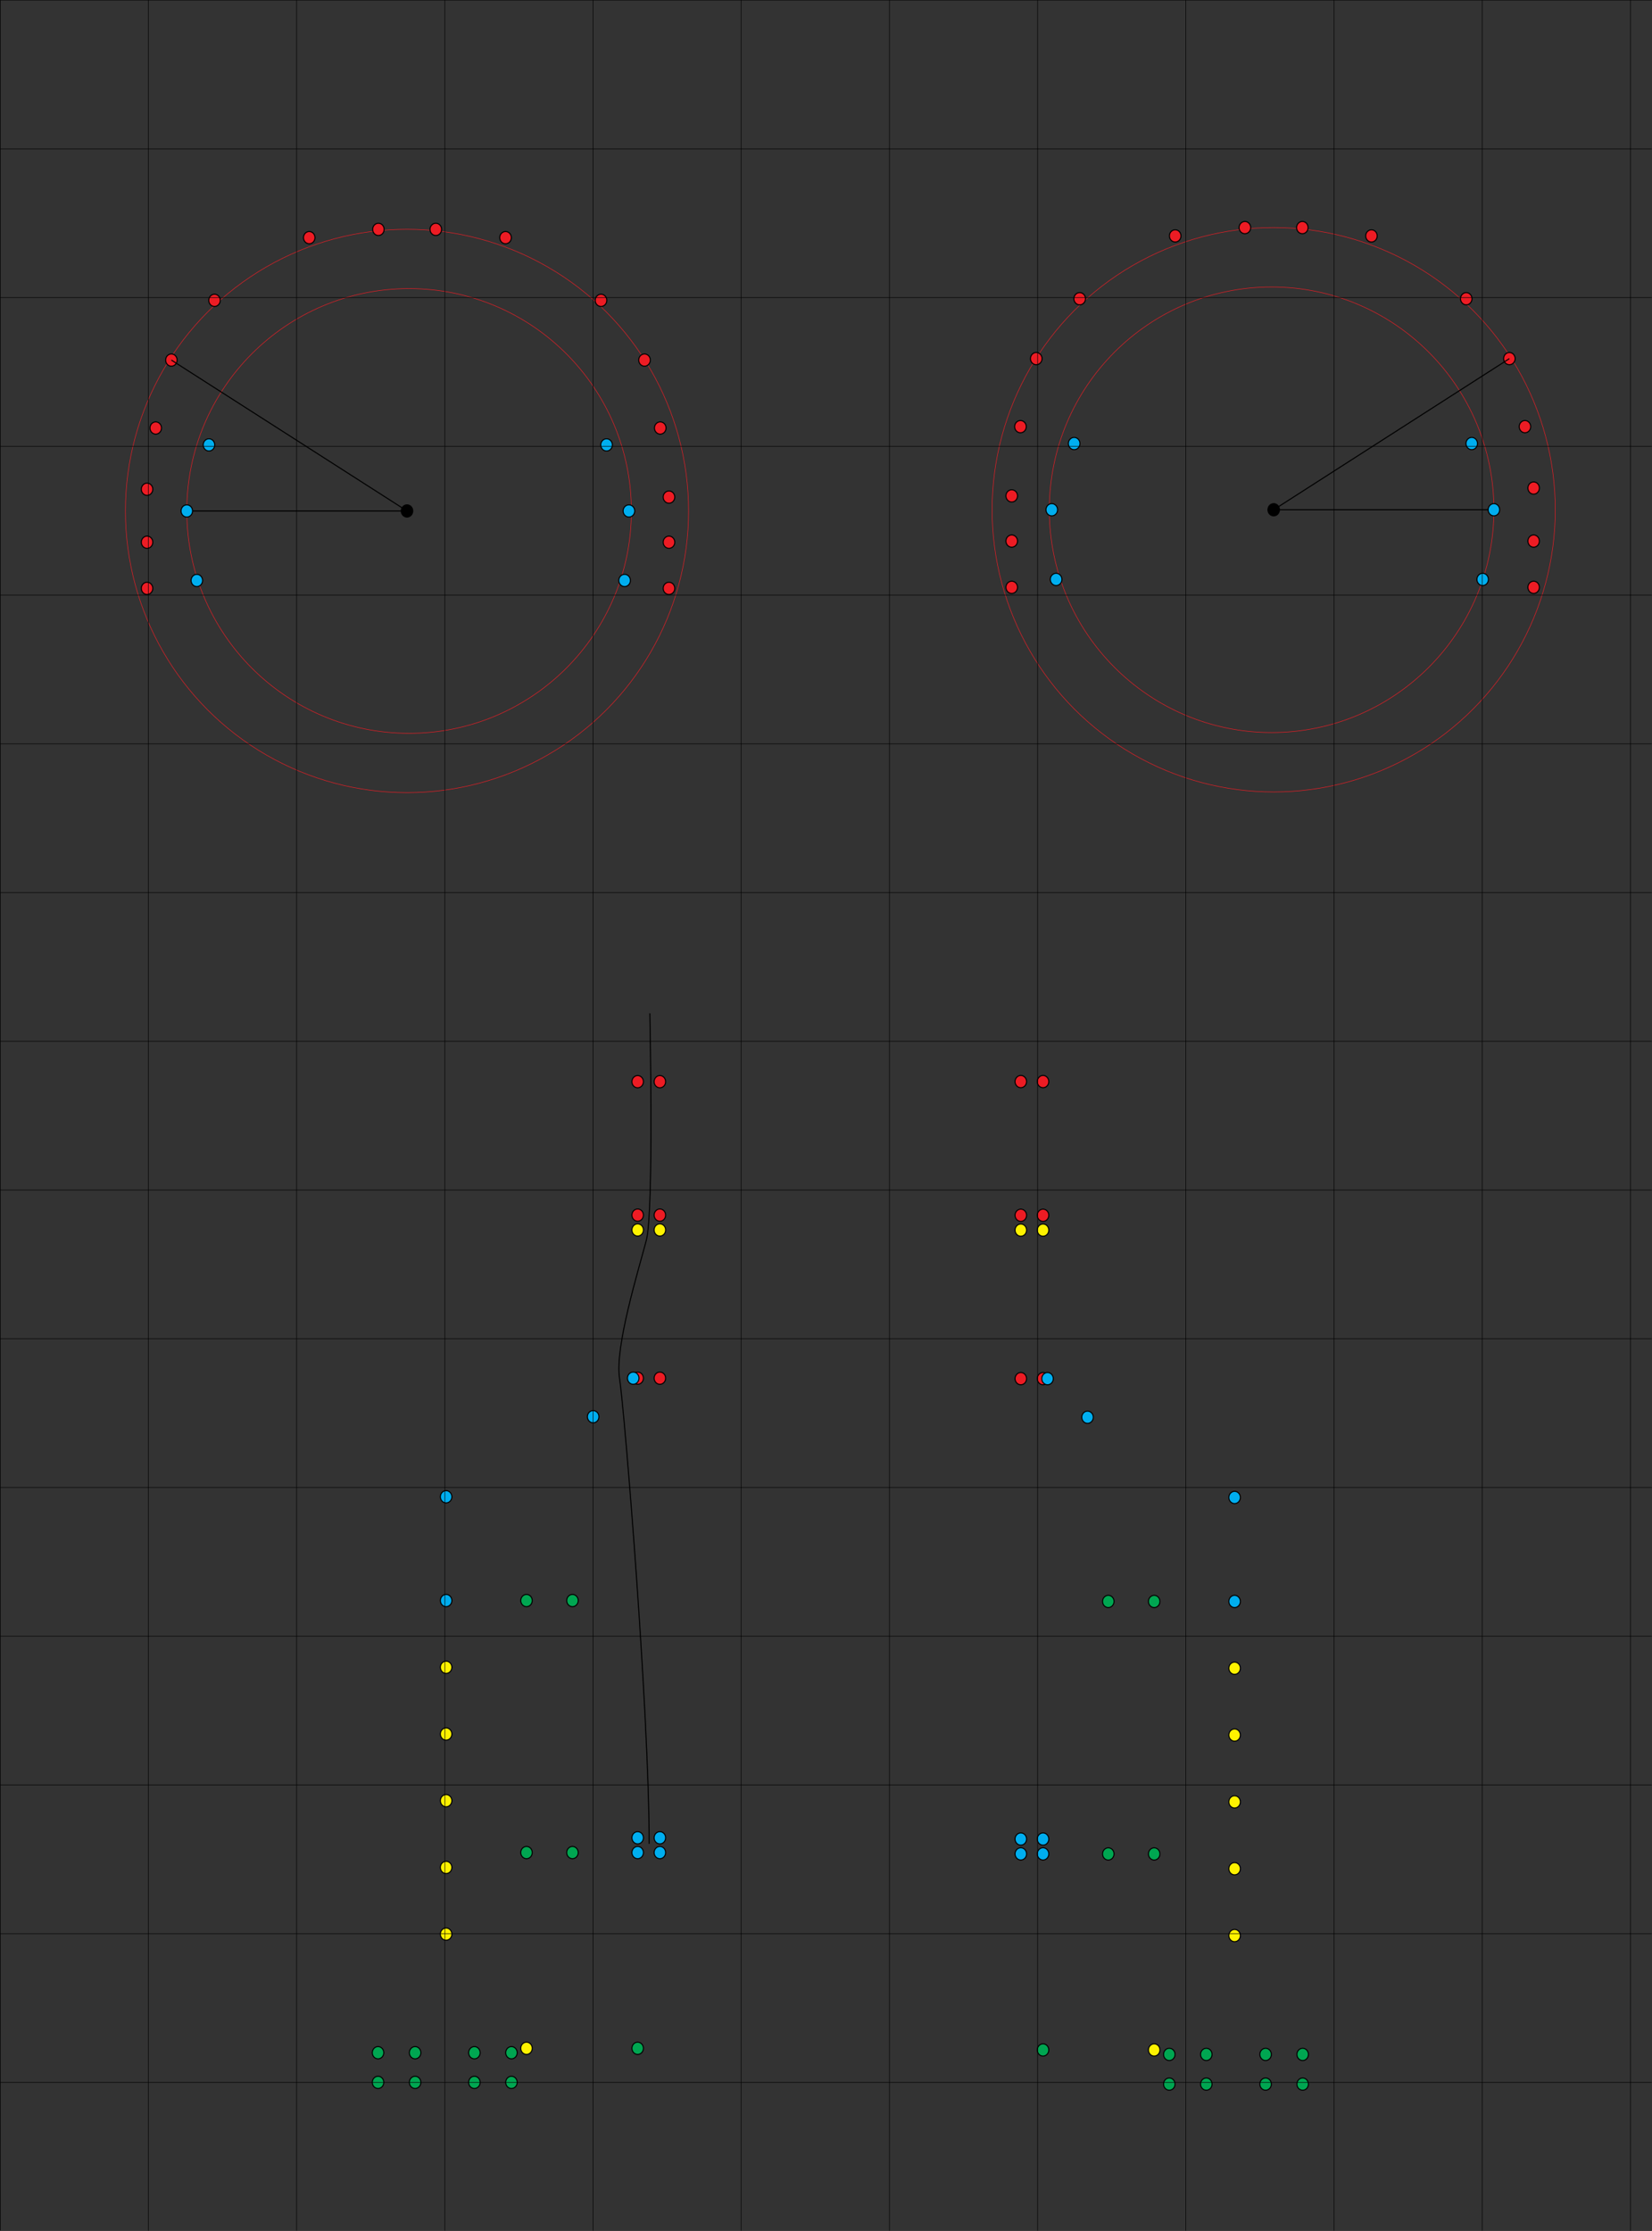 <?xml version="1.0" encoding="utf-8"?>
<!-- Generator: Adobe Illustrator 19.0.0, SVG Export Plug-In . SVG Version: 6.00 Build 0)  -->
<svg version="1.1" xmlns="http://www.w3.org/2000/svg" xmlns:xlink="http://www.w3.org/1999/xlink" x="0px" y="0px"
	 viewBox="0 0 3159.9 4265.4" style="enable-background:new 0 0 3159.9 4265.4;" xml:space="preserve">
<rect x="0" y="0" width="3159.9" height="4265.4" fill="#333333" stroke="none"/>
<style type="text/css">
	.st0{fill:#FFF200;stroke:#000000;stroke-width:2;stroke-miterlimit:10;}
	.st1{fill:#00AEEF;stroke:#000000;stroke-width:2;stroke-miterlimit:10;}
	.st2{fill:#00A651;stroke:#000000;stroke-width:2;stroke-miterlimit:10;}
	.st3{fill:#ED1C24;stroke:#000000;stroke-width:2;stroke-miterlimit:10;}
	.st4{display:none;fill:none;stroke:#ED1C24;stroke-width:2;stroke-miterlimit:10;}
	.st5{fill:none;stroke:#ED1C24;stroke-miterlimit:10;}
	.st6{stroke:#000000;stroke-width:2;stroke-miterlimit:10;}
	.st7{fill:none;stroke:#000000;stroke-width:2;stroke-miterlimit:10;}
	.st8{fill:none;stroke:#000000;stroke-miterlimit:10;}
</style>
<g id="Layer_1">
	<g id="XMLID_65_">
		<ellipse id="XMLID_52_" class="st0" cx="2361.5" cy="3701" rx="11" ry="11.7"/>
		<ellipse id="XMLID_54_" class="st0" cx="2361.5" cy="3573.2" rx="11" ry="11.7"/>
		<ellipse id="XMLID_55_" class="st0" cx="2361.5" cy="3445.4" rx="11" ry="11.7"/>
		<ellipse id="XMLID_56_" class="st0" cx="2361.5" cy="3317.6" rx="11" ry="11.7"/>
		<ellipse id="XMLID_57_" class="st0" cx="2361.5" cy="3189.8" rx="11" ry="11.7"/>
		<ellipse id="XMLID_58_" class="st1" cx="2361.5" cy="3062.1" rx="11" ry="11.7"/>
		<ellipse id="XMLID_73_" class="st1" cx="2361.5" cy="2863.3" rx="11" ry="11.7"/>
	</g>
	<ellipse id="XMLID_53_" class="st0" cx="2207.7" cy="3919.7" rx="11" ry="11.7"/>
	<ellipse id="XMLID_68_" class="st2" cx="1995.1" cy="3919.7" rx="11" ry="11.7"/>
	<g id="XMLID_59_">
		<ellipse id="XMLID_69_" class="st1" cx="1995.1" cy="3544.8" rx="11" ry="11.7"/>
		<ellipse id="XMLID_70_" class="st1" cx="1952.6" cy="3544.8" rx="11" ry="11.7"/>
		<ellipse id="XMLID_72_" class="st1" cx="1995.1" cy="3516.4" rx="11" ry="11.7"/>
		<ellipse id="XMLID_71_" class="st1" cx="1952.6" cy="3516.4" rx="11" ry="11.7"/>
	</g>
	<ellipse id="XMLID_74_" class="st3" cx="1952.6" cy="2636.1" rx="11" ry="11.7"/>
	<ellipse id="XMLID_75_" class="st3" cx="1995.1" cy="2636.1" rx="11" ry="11.7"/>
	<ellipse id="XMLID_79_" class="st0" cx="1952.6" cy="2352.1" rx="11" ry="11.7"/>
	<ellipse id="XMLID_78_" class="st0" cx="1995.1" cy="2352.1" rx="11" ry="11.7"/>
	<ellipse id="XMLID_83_" class="st3" cx="1952.6" cy="2068.1" rx="11" ry="11.7"/>
	<ellipse id="XMLID_82_" class="st3" cx="1995.1" cy="2068.1" rx="11" ry="11.7"/>
	<ellipse id="XMLID_81_" class="st3" cx="1952.6" cy="2323.7" rx="11" ry="11.7"/>
	<ellipse id="XMLID_80_" class="st3" cx="1995.1" cy="2323.7" rx="11" ry="11.7"/>
	<ellipse id="XMLID_77_" class="st1" cx="2080.2" cy="2709.9" rx="11" ry="11.7"/>
	<ellipse id="XMLID_76_" class="st1" cx="2003.7" cy="2636.1" rx="11" ry="11.7"/>
	<ellipse id="XMLID_60_" class="st2" cx="2207.7" cy="3544.9" rx="11" ry="11.7"/>
	<ellipse id="XMLID_61_" class="st2" cx="2207.7" cy="3062.1" rx="11" ry="11.7"/>
	<ellipse id="XMLID_63_" class="st2" cx="2119.9" cy="3544.9" rx="11" ry="11.7"/>
	<ellipse id="XMLID_62_" class="st2" cx="2119.9" cy="3062.1" rx="11" ry="11.7"/>
	<g id="XMLID_44_">
		<ellipse id="XMLID_31_" class="st2" cx="2491.7" cy="3985" rx="11" ry="11.7"/>
		<ellipse id="XMLID_45_" class="st2" cx="2420.8" cy="3985" rx="11" ry="11.7"/>
		<ellipse id="XMLID_51_" class="st2" cx="2491.7" cy="3928.2" rx="11" ry="11.7"/>
		<ellipse id="XMLID_50_" class="st2" cx="2420.8" cy="3928.2" rx="11" ry="11.7"/>
	</g>
	<g id="XMLID_64_">
		<ellipse id="XMLID_46_" class="st2" cx="2307.4" cy="3985" rx="11" ry="11.7"/>
		<ellipse id="XMLID_47_" class="st2" cx="2236.6" cy="3985" rx="11" ry="11.7"/>
		<ellipse id="XMLID_49_" class="st2" cx="2307.4" cy="3928.2" rx="11" ry="11.7"/>
		<ellipse id="XMLID_48_" class="st2" cx="2236.6" cy="3928.2" rx="11" ry="11.7"/>
	</g>
	<g id="XMLID_115_">
		<line id="XMLID_85_" class="st4" x1="1717.7" y1="974.7" x2="3214.8" y2="974.7"/>
		<line id="XMLID_66_" class="st4" x1="1836.4" y1="360.5" x2="1836.4" y2="4041"/>
		<line id="XMLID_67_" class="st4" x1="1717.7" y1="435.1" x2="2839.5" y2="435.1"/>
		<line id="XMLID_84_" class="st4" x1="1952.6" y1="2068.1" x2="1952.6" y2="360.5"/>
		<line id="XMLID_88_" class="st4" x1="2784.5" y1="708.9" x2="1606.7" y2="708.9"/>
		<g id="XMLID_90_">
			<ellipse id="XMLID_86_" class="st5" cx="2432.3" cy="974.7" rx="425.2" ry="426"/>
			<ellipse id="XMLID_87_" class="st5" cx="2436.3" cy="974.7" rx="538.6" ry="539.6"/>
		</g>
	</g>
	<ellipse id="XMLID_89_" class="st1" cx="2011.8" cy="974.7" rx="11.1" ry="11.7"/>
	<ellipse id="XMLID_92_" class="st1" cx="2054.6" cy="848.1" rx="11.1" ry="11.7"/>
	<ellipse id="XMLID_91_" class="st1" cx="2020.1" cy="1107.9" rx="11.1" ry="11.7"/>
	<ellipse id="XMLID_96_" class="st6" cx="2436.3" cy="974.7" rx="11" ry="11.7"/>
	<ellipse id="XMLID_93_" class="st3" cx="2065.2" cy="571.2" rx="11.1" ry="11.7"/>
	<ellipse id="XMLID_101_" class="st3" cx="2381.2" cy="435.2" rx="11.1" ry="11.7"/>
	<ellipse id="XMLID_100_" class="st3" cx="2247.9" cy="451.1" rx="11.1" ry="11.7"/>
	<ellipse id="XMLID_94_" class="st3" cx="1982.1" cy="685.7" rx="11.1" ry="11.7"/>
	<ellipse id="XMLID_95_" class="st3" cx="1951.9" cy="815.8" rx="11.1" ry="11.7"/>
	<ellipse id="XMLID_97_" class="st3" cx="1935.2" cy="948.2" rx="11.1" ry="11.7"/>
	<ellipse id="XMLID_98_" class="st3" cx="1935.2" cy="1034.6" rx="11.1" ry="11.7"/>
	<ellipse id="XMLID_99_" class="st3" cx="1935.2" cy="1123" rx="11.1" ry="11.7"/>
	<line id="XMLID_102_" class="st7" x1="2432.3" y1="974.7" x2="2857.5" y2="974.7"/>
	<ellipse id="XMLID_114_" class="st1" cx="2857.5" cy="974.7" rx="11" ry="11.7"/>
	<ellipse id="XMLID_113_" class="st1" cx="2815.1" cy="848.1" rx="11" ry="11.7"/>
	<ellipse id="XMLID_112_" class="st1" cx="2836" cy="1107.9" rx="11" ry="11.7"/>
	<ellipse id="XMLID_111_" class="st3" cx="2804.6" cy="571.2" rx="11" ry="11.7"/>
	<ellipse id="XMLID_110_" class="st3" cx="2491.1" cy="435.2" rx="11" ry="11.7"/>
	<ellipse id="XMLID_109_" class="st3" cx="2623.3" cy="451.1" rx="11" ry="11.7"/>
	<ellipse id="XMLID_108_" class="st3" cx="2887.1" cy="685.7" rx="11" ry="11.7"/>
	<ellipse id="XMLID_107_" class="st3" cx="2916.9" cy="815.8" rx="11" ry="11.7"/>
	<ellipse id="XMLID_106_" class="st3" cx="2933.5" cy="933.2" rx="11" ry="11.7"/>
	<ellipse id="XMLID_105_" class="st3" cx="2933.5" cy="1034.6" rx="11" ry="11.7"/>
	<ellipse id="XMLID_104_" class="st3" cx="2933.5" cy="1123" rx="11" ry="11.7"/>
	<line id="XMLID_103_" class="st7" x1="2887.1" y1="685.7" x2="2436.3" y2="974.7"/>
	<g id="XMLID_181_">
		<ellipse id="XMLID_188_" class="st0" cx="853.3" cy="3698.2" rx="11" ry="11.7"/>
		<ellipse id="XMLID_187_" class="st0" cx="853.3" cy="3570.7" rx="11" ry="11.7"/>
		<ellipse id="XMLID_186_" class="st0" cx="853.3" cy="3443.1" rx="11" ry="11.7"/>
		<ellipse id="XMLID_185_" class="st0" cx="853.3" cy="3315.6" rx="11" ry="11.7"/>
		<ellipse id="XMLID_184_" class="st0" cx="853.3" cy="3188" rx="11" ry="11.7"/>
		<ellipse id="XMLID_183_" class="st1" cx="853.3" cy="3060.4" rx="11" ry="11.7"/>
		<ellipse id="XMLID_182_" class="st1" cx="853.3" cy="2862" rx="11" ry="11.7"/>
	</g>
	<ellipse id="XMLID_180_" class="st0" cx="1007.1" cy="3916.5" rx="11" ry="11.7"/>
	<ellipse id="XMLID_179_" class="st2" cx="1219.7" cy="3916.5" rx="11" ry="11.7"/>
	<g id="XMLID_174_">
		<ellipse id="XMLID_178_" class="st1" cx="1219.7" cy="3542.3" rx="11" ry="11.7"/>
		<ellipse id="XMLID_177_" class="st1" cx="1262.2" cy="3542.3" rx="11" ry="11.7"/>
		<ellipse id="XMLID_176_" class="st1" cx="1219.7" cy="3514" rx="11" ry="11.7"/>
		<ellipse id="XMLID_175_" class="st1" cx="1262.2" cy="3514" rx="11" ry="11.7"/>
	</g>
	<ellipse id="XMLID_173_" class="st3" cx="1262.2" cy="2635.2" rx="11" ry="11.7"/>
	<ellipse id="XMLID_172_" class="st3" cx="1219.7" cy="2635.2" rx="11" ry="11.7"/>
	<ellipse id="XMLID_171_" class="st0" cx="1262.2" cy="2351.8" rx="11" ry="11.7"/>
	<ellipse id="XMLID_170_" class="st0" cx="1219.7" cy="2351.8" rx="11" ry="11.7"/>
	<ellipse id="XMLID_169_" class="st3" cx="1262.2" cy="2068.3" rx="11" ry="11.7"/>
	<ellipse id="XMLID_168_" class="st3" cx="1219.7" cy="2068.3" rx="11" ry="11.7"/>
	<ellipse id="XMLID_167_" class="st3" cx="1262.2" cy="2323.4" rx="11" ry="11.7"/>
	<ellipse id="XMLID_166_" class="st3" cx="1219.7" cy="2323.4" rx="11" ry="11.7"/>
	<ellipse id="XMLID_165_" class="st1" cx="1134.6" cy="2708.9" rx="11" ry="11.7"/>
	<ellipse id="XMLID_164_" class="st1" cx="1211.2" cy="2635.2" rx="11" ry="11.7"/>
	<ellipse id="XMLID_163_" class="st2" cx="1007.1" cy="3542.3" rx="11" ry="11.7"/>
	<ellipse id="XMLID_162_" class="st2" cx="1007.1" cy="3060.4" rx="11" ry="11.7"/>
	<ellipse id="XMLID_161_" class="st2" cx="1095" cy="3542.3" rx="11" ry="11.7"/>
	<ellipse id="XMLID_160_" class="st2" cx="1095" cy="3060.4" rx="11" ry="11.7"/>
	<g id="XMLID_155_">
		<ellipse id="XMLID_159_" class="st2" cx="723.1" cy="3981.7" rx="11" ry="11.7"/>
		<ellipse id="XMLID_158_" class="st2" cx="794" cy="3981.7" rx="11" ry="11.7"/>
		<ellipse id="XMLID_157_" class="st2" cx="723.1" cy="3925" rx="11" ry="11.7"/>
		<ellipse id="XMLID_156_" class="st2" cx="794" cy="3925" rx="11" ry="11.7"/>
	</g>
	<g id="XMLID_150_">
		<ellipse id="XMLID_154_" class="st2" cx="907.4" cy="3981.7" rx="11" ry="11.7"/>
		<ellipse id="XMLID_153_" class="st2" cx="978.3" cy="3981.7" rx="11" ry="11.7"/>
		<ellipse id="XMLID_152_" class="st2" cx="907.4" cy="3925" rx="11" ry="11.7"/>
		<ellipse id="XMLID_151_" class="st2" cx="978.3" cy="3925" rx="11" ry="11.7"/>
	</g>
	<g id="XMLID_141_">
		<line id="XMLID_149_" class="st4" x1="1497.1" y1="977" x2="0" y2="977"/>
		<line id="XMLID_148_" class="st4" x1="1378.4" y1="364" x2="1378.4" y2="4037.5"/>
		<line id="XMLID_147_" class="st4" x1="1497.1" y1="438.4" x2="375.3" y2="438.4"/>
		<line id="XMLID_146_" class="st4" x1="1262.2" y1="2068.3" x2="1262.2" y2="364"/>
		<line id="XMLID_145_" class="st4" x1="430.3" y1="711.7" x2="1608.2" y2="711.7"/>
		<g id="XMLID_142_">
			<circle id="XMLID_144_" class="st5" cx="782.5" cy="977" r="425.2"/>
			<circle id="XMLID_143_" class="st5" cx="778.5" cy="977" r="538.6"/>
		</g>
	</g>
	<ellipse id="XMLID_140_" class="st1" cx="1203" cy="977" rx="11.1" ry="11.7"/>
	<ellipse id="XMLID_139_" class="st1" cx="1160.2" cy="850.7" rx="11.1" ry="11.7"/>
	<ellipse id="XMLID_138_" class="st1" cx="1194.7" cy="1109.9" rx="11.1" ry="11.7"/>
	<ellipse id="XMLID_137_" class="st6" cx="778.5" cy="977" rx="11" ry="11.7"/>
	<ellipse id="XMLID_136_" class="st3" cx="1149.6" cy="574.3" rx="11.1" ry="11.7"/>
	<ellipse id="XMLID_135_" class="st3" cx="833.6" cy="438.6" rx="11.1" ry="11.7"/>
	<ellipse id="XMLID_134_" class="st3" cx="967" cy="454.4" rx="11.1" ry="11.7"/>
	<ellipse id="XMLID_133_" class="st3" cx="1232.8" cy="688.5" rx="11.1" ry="11.7"/>
	<ellipse id="XMLID_132_" class="st3" cx="1262.9" cy="818.4" rx="11.1" ry="11.7"/>
	<ellipse id="XMLID_131_" class="st3" cx="1279.6" cy="950.5" rx="11.1" ry="11.7"/>
	<ellipse id="XMLID_130_" class="st3" cx="1279.6" cy="1036.8" rx="11.1" ry="11.7"/>
	<ellipse id="XMLID_129_" class="st3" cx="1279.6" cy="1125" rx="11.1" ry="11.7"/>
	<line id="XMLID_128_" class="st7" x1="782.5" y1="977" x2="357.3" y2="977"/>
	<ellipse id="XMLID_127_" class="st1" cx="357.3" cy="977" rx="11" ry="11.7"/>
	<ellipse id="XMLID_126_" class="st1" cx="399.7" cy="850.7" rx="11" ry="11.7"/>
	<ellipse id="XMLID_125_" class="st1" cx="376.5" cy="1109.9" rx="11" ry="11.7"/>
	<ellipse id="XMLID_124_" class="st3" cx="410.3" cy="574.3" rx="11" ry="11.7"/>
	<ellipse id="XMLID_123_" class="st3" cx="723.8" cy="438.6" rx="11" ry="11.7"/>
	<ellipse id="XMLID_122_" class="st3" cx="591.5" cy="454.4" rx="11" ry="11.7"/>
	<ellipse id="XMLID_121_" class="st3" cx="327.8" cy="688.5" rx="11" ry="11.7"/>
	<ellipse id="XMLID_120_" class="st3" cx="297.9" cy="818.4" rx="11" ry="11.7"/>
	<ellipse id="XMLID_119_" class="st3" cx="281.3" cy="935.5" rx="11" ry="11.7"/>
	<ellipse id="XMLID_118_" class="st3" cx="281.3" cy="1036.8" rx="11" ry="11.7"/>
	<ellipse id="XMLID_117_" class="st3" cx="281.3" cy="1125" rx="11" ry="11.7"/>
	<line id="XMLID_116_" class="st7" x1="327.8" y1="688.5" x2="778.5" y2="977"/>
	<path id="XMLID_190_" class="st7" d="M1243,1937.5c0,0,8,378-6.7,434c-14.7,56-60.7,204.8-51.3,263.7
		c9.3,58.9,56.7,635.2,56.7,890.4"/>
</g>
<g id="Layer_3">
</g>
<g id="Layer_2">
	<g id="XMLID_43_">
		<line id="XMLID_2_" class="st8" x1="0.5" y1="3981.7" x2="3159.4" y2="3981.7"/>
		<line id="XMLID_4_" class="st8" x1="0.5" y1="3697.3" x2="3159.4" y2="3697.3"/>
		<line id="XMLID_5_" class="st8" x1="0.5" y1="3412.9" x2="3159.4" y2="3412.9"/>
		<line id="XMLID_6_" class="st8" x1="0.5" y1="3128.5" x2="3159.4" y2="3128.5"/>
		<line id="XMLID_7_" class="st8" x1="0.5" y1="2844.1" x2="3159.4" y2="2844.1"/>
		<line id="XMLID_8_" class="st8" x1="0.5" y1="2559.7" x2="3159.4" y2="2559.7"/>
		<line id="XMLID_9_" class="st8" x1="0.5" y1="2275.4" x2="3159.4" y2="2275.4"/>
		<line id="XMLID_10_" class="st8" x1="0.5" y1="1991" x2="3159.4" y2="1991"/>
		<line id="XMLID_11_" class="st8" x1="0.5" y1="1706.6" x2="3159.4" y2="1706.6"/>
		<line id="XMLID_12_" class="st8" x1="0.5" y1="1422.2" x2="3159.4" y2="1422.2"/>
		<line id="XMLID_13_" class="st8" x1="0.5" y1="1137.8" x2="3159.4" y2="1137.8"/>
		<line id="XMLID_14_" class="st8" x1="0.5" y1="853.4" x2="3159.4" y2="853.4"/>
		<line id="XMLID_15_" class="st8" x1="0.5" y1="569" x2="3159.4" y2="569"/>
		<line id="XMLID_16_" class="st8" x1="0.5" y1="284.6" x2="3159.4" y2="284.6"/>
		<line id="XMLID_17_" class="st8" x1="0.5" y1="0.2" x2="3159.4" y2="0.2"/>
		<line id="XMLID_3_" class="st8" x1="0.5" y1="4265.2" x2="3159.4" y2="4265.2"/>
		<line id="XMLID_30_" class="st8" x1="0.5" y1="0.2" x2="0.5" y2="4265.2"/>
		<line id="XMLID_32_" class="st8" x1="283.9" y1="0.2" x2="283.9" y2="4265.2"/>
		<line id="XMLID_33_" class="st8" x1="567.4" y1="0.2" x2="567.4" y2="4265.2"/>
		<line id="XMLID_34_" class="st8" x1="850.9" y1="0.2" x2="850.9" y2="4265.2"/>
		<line id="XMLID_35_" class="st8" x1="1134.3" y1="0.2" x2="1134.3" y2="4265.2"/>
		<line id="XMLID_36_" class="st8" x1="1417.8" y1="0.2" x2="1417.8" y2="4265.2"/>
		<line id="XMLID_37_" class="st8" x1="1701.3" y1="0.2" x2="1701.3" y2="4265.2"/>
		<line id="XMLID_38_" class="st8" x1="1984.7" y1="0.2" x2="1984.7" y2="4265.2"/>
		<line id="XMLID_39_" class="st8" x1="2268.2" y1="0.2" x2="2268.2" y2="4265.2"/>
		<line id="XMLID_40_" class="st8" x1="2551.7" y1="0.2" x2="2551.7" y2="4265.2"/>
		<line id="XMLID_41_" class="st8" x1="2835.1" y1="0.2" x2="2835.1" y2="4265.2"/>
		<line id="XMLID_42_" class="st8" x1="3118.6" y1="0.2" x2="3118.6" y2="4265.2"/>
	</g>
</g>
</svg>
